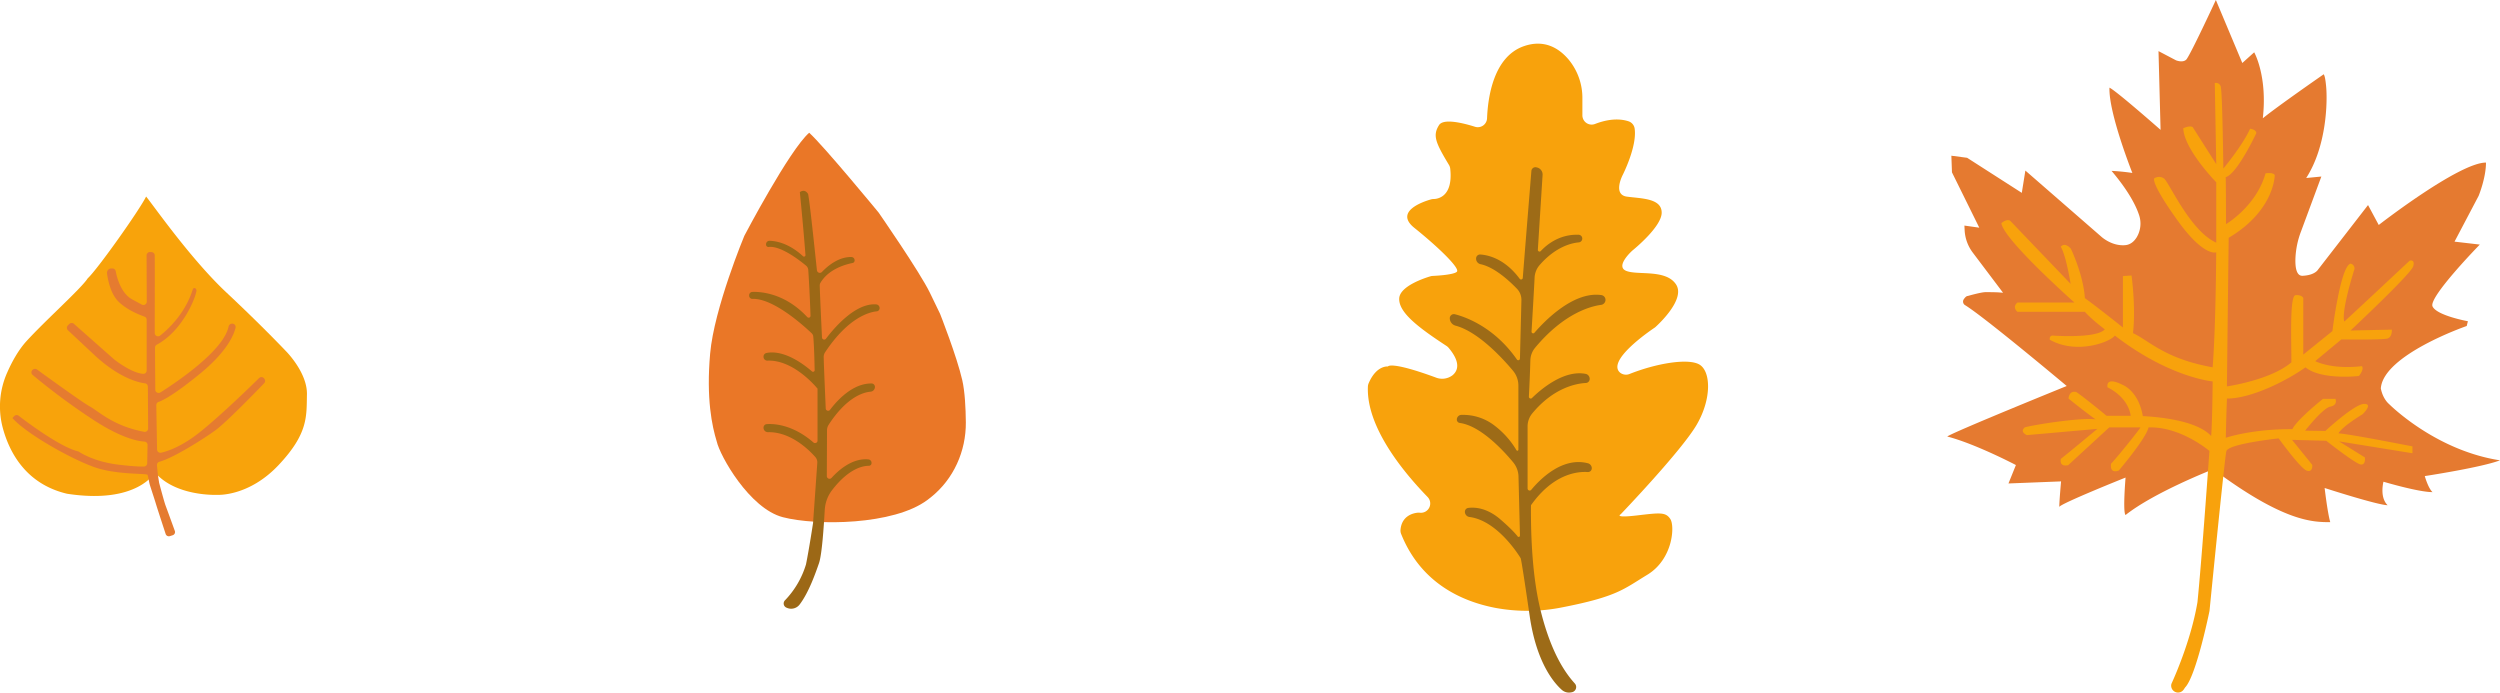 <svg xmlns="http://www.w3.org/2000/svg" viewBox="0 0 1701.62 471.41"><defs><style>.cls-1{fill:#f8a30b;}.cls-2{fill:#e57a30;}.cls-3{fill:#f8a20c;}.cls-4{fill:#ea7727;}.cls-5{fill:#9c6816;}.cls-6{fill:#e57b30;}.cls-7{fill:#9d6b17;}</style></defs><g id="Calque_1" data-name="Calque 1"><path class="cls-1" d="M219.88,636.06S208,658,160,650.59c-28.28-6.7-39.44-28.6-43.84-45.3A56.67,56.67,0,0,1,119.35,568c3.13-7.11,7.5-15.16,13.16-21.36,13-14.23,37.42-36,41.6-42.68,6.49-5.87,35.41-46.7,39.74-55.66,4.94,6,30.46,42.67,54.74,65.4s40.35,39.74,40.35,39.74S323.63,568,323.32,583s.93,26.6-19.32,48.09-41.44,20.26-41.44,20.26S234.1,652.76,219.88,636.06Z" transform="translate(-114.4 -314.53)"/></g><g id="Calque_4" data-name="Calque 4"><path class="cls-2" d="M1620.83,633.92s-40,15.57-59.67,31.15c-2-1.83,0-25.49,0-25.49s-44.5,17.8-45.11,20c0-4,1.21-17.39,1.21-17.39l-35.8,1.41,5.06-12.54s-27.31-14.36-46.73-19.42c4-3,81.32-34.38,81.32-34.38s-55.92-46.91-69.14-55a2.82,2.82,0,0,1-1-3.93c1.72-2.57,2.73-2.32,2.73-2.32s8.84-2.57,12.13-2.63c7.33,0,9.31.2,9.31.2l2.63.2-20.64-27.36a27.54,27.54,0,0,1-5.51-15.3l-.15-3.05,10.12,1.42L1443,431.84l-.41-11.32,10.72,1.41,37.22,23.87,2.43-15.17,51.58,44.9s7.08,6.68,16.38,5.87c3.66-.32,6.15-2.66,7.84-5.39a18.22,18.22,0,0,0,1.53-15.29c-2.5-7.53-8.36-17.72-18.67-29.89,7.89.41,14.16,1.42,14.16,1.42s-16.18-40.66-15.58-58.05c4.25,1.82,34.79,28.72,34.79,28.72l-1.41-53.6,11.93,6.27s4.45,1.82,6.88-.41,20.23-40.65,20.23-40.65l18,42.88,8.09-7.28s9.1,16,5.87,44.9c10.51-8.5,40.86-29.53,40.86-29.53s1.21-2.83,2.22,7.68.4,40.86-13.55,62.51l10.31-1-13.91,37.55a58.13,58.13,0,0,0-3.73,18.22c-.21,6,.65,12,4.9,11.79,8.5-.41,10.52-4.25,10.52-4.25l34-43.9,7.28,13.56s54.62-42.48,73-42.48c0,10.52-5,22.65-5,22.65L1785.07,479l17.2,2s-35,35.8-32.17,42.07,24.07,10.11,24.07,10.11l-.8,3.24s-56.84,19.62-58.46,42.48c1.41,7.28,5.46,10.51,5.46,10.51S1771.52,621,1816,627.85c-12.54,4.85-51.18,10.72-51.18,10.72s2.23,8.09,5.26,10.92c-9.71,0-33.37-7.08-33.37-7.08s-2.83,10.52,2.83,16c-7.28-.2-42.88-11.73-42.88-11.73s2,17.19,3.84,23.26C1688.79,669.92,1669,669.92,1620.83,633.92Z" transform="translate(-114.4 -314.53)"/><path class="cls-3" d="M1601.66,782.47l-.89,1.34a4.67,4.67,0,0,1-8.48-3.46l.06-.31c4.43-9.71,13.89-32.73,17.75-55.66,3-29.53,8.14-102.92,8.14-102.92s-19.62-16.79-41.46-16c-1.62,7.48-20.23,29.33-20.23,29.33s-6.27,2.83-5.26-4.65c4.65-4.86,19.42-23.32,20-24.71-3.64,0-21.23,0-21.23,0l-27.92,25.69s-6.07,1.82-5.05-4.25c4.45-3.44,24.88-20.43,24.88-20.43l-47.94,4.25s-5.26-2.08-1.42-5.29c7.28-2,39.24-6.85,48.14-5.43-7.48-5.26-18.41-14.16-18.41-14.16s.21-5.67,5.26-4.45c5.26,3.44,20.64,16.18,20.64,16.18h16.38s-.61-11.73-15.78-19.42c-1-7.89,10.32-1.62,10.32-1.62s10.72,3.85,13.75,21.24c21.44,1.22,39,5.46,46.53,13.55.81-11.12,1-37.15,1-37.15s-29.33-2.49-66.55-31.21c-3.24,4.45-26.09,13.14-44.3,2.83-.4-2.83,1.82-2.83,1.82-2.83s30.14,2.22,35.6-4.25c-10.11-7.69-13.55-11.94-13.55-11.94h-45.92s-3.84-3,0-6.27h38.84s-48.14-42.68-49.76-54c4-3.44,6.07-1.62,6.07-1.62l41.06,42.88s-2.83-18.41-6.67-25.28c3-3.44,6.87,1.41,6.87,1.41s8.5,17.6,9.51,33.58c8.7,6.27,25.89,20,25.89,20v-35l5.87-.4s3,21.24,1,39.24c10.92,5,21.44,17.39,54.21,23.26,2.22-28.72,2.42-78.28,2.42-78.28s-8.29,3.49-26.49-21.92S1580.62,436,1580.62,436a5.81,5.81,0,0,1,6.67,0c3.44,2.43,17.8,35.81,35.6,43.69V438.6s-22-22.45-22.45-36.81c6.47-2.63,6.88,0,6.88,0l15.57,24.47-1-55.22a3.38,3.38,0,0,1,4,2.23c1.21,3,1.82,56,1.82,56s13.15-15.78,18.2-27.11c4.45.61,4.25,3,4.25,3s-13.06,27.86-20.83,29.93c.2,7.89.2,32,.2,32s20.63-12.13,26.9-34.59c5.67-.8,6.27,1.22,6.27,1.22s0,24.07-31.35,42.68c-.2,15.37-1.21,101.14-1.21,101.14s29.73-4.25,43.89-16.39c0-16.38-1.21-45.31,2.83-45.71s5.26,1.82,5.26,1.82v38.63l19.82-16s5.46-44.09,12.34-45.91a3.22,3.22,0,0,1,2.63,3.84s-9.1,28.32-6.88,35.6c6.93-6.27,44.5-41.47,44.5-41.47s3.85-1.21,2.43,3.85-42.68,43.69-42.68,43.69l28.12-.61s.4,5.06-3,6.07-31.35.61-31.35.61l-17.8,14.76s10.72,5.87,31.76,3.44c1.82,2-2,6.68-2,6.68s-25.29,3-36.41-5.87c-13.35,9.51-37.22,21.24-53.4,21.24-.41,7.28-.81,26.7-.81,26.7s17.6-6.07,45.31-5.87c3.23-6.67,20.83-20.63,20.83-20.63h8.5s1.82,4.25-3.44,5.26-17.2,16.38-17.2,16.38l13.76.21s19.62-18.21,26.29-18.41-1,7.08-1,7.08-13.35,7.89-16.38,12.94c8.49.61,50.37,8.9,50.37,8.9v4.66l-50-8.09,17.6,10.92s.81,5.06-2.63,4.85-23.66-16.18-23.66-16.18l-23.27-.61,13.76,17s.61,5.25-3.64,4-19.22-22-19.22-22-34.38,3.64-35.6,8.7-11.47,108.69-11.47,108.69S1609.34,774.58,1601.66,782.47Z" transform="translate(-114.4 -314.53)"/></g><g id="Calque_2" data-name="Calque 2"><path class="cls-4" d="M647.25,666.56c-22.79-5.94-42.86-41.9-45-51.53-3.21-10.44-7.22-29.06-4.49-59.88s23.26-80.08,23.27-80.11h0s30.67-58.44,44.15-70.16c9.95,9,47.18,54.24,47.2,54.26h0s28.1,40.46,35,54.75l6.9,14.28h0s11.4,28.91,15.09,45.12c1.79,7.85,2.34,19.1,2.43,28.61.18,19.76-8.35,38.78-23.8,51.1-.77.61-1.57,1.23-2.39,1.84C722.71,672,670.05,672.5,647.25,666.56Z" transform="translate(-114.4 -314.53)"/><path class="cls-5" d="M667.8,670.57l2.89-40.93a5.5,5.5,0,0,0-1.38-4.08c-4.22-4.78-16.74-17.21-32.16-16.87a3,3,0,0,1-3.06-3v-.1a2.39,2.39,0,0,1,2.23-2.39c5-.33,17.69.3,31.76,12.5a1.67,1.67,0,0,0,2.77-1.26V579.07S655,559.23,636.78,560a2.58,2.58,0,0,1-2.69-2.61v-.17a2.46,2.46,0,0,1,1.92-2.4c4.15-.94,14.89-1.34,31.09,12.52a1.09,1.09,0,0,0,1.79-.84c-.25-14-.71-20.44-.94-22.91a3.51,3.51,0,0,0-1.07-2.2c-4.65-4.44-25.81-23.9-40.3-23.43a2.19,2.19,0,0,1-2.28-2.2v-.23a2.3,2.3,0,0,1,2.22-2.31c5.83-.2,22.2.88,37.35,17.13a1.27,1.27,0,0,0,2.21-.91c-.51-14.92-1.24-26.76-1.53-31.11a4.22,4.22,0,0,0-1.52-3c-4.25-3.53-17.21-13.65-25.38-12.71a1.6,1.6,0,0,1-1.84-1.53v-.25a2.33,2.33,0,0,1,2.35-2.42c4.16.09,13.09,1.48,22.82,10.52a1,1,0,0,0,1.66-.79c-1.34-17.78-3.82-42.83-3.82-42.83s3.21-2.73,5.62,1.28c1.05,4.58,4.66,39.29,6,51.93a2,2,0,0,0,3.39,1.14c3.87-4.07,11.23-10.3,20-10.21a2.26,2.26,0,0,1,2.27,2.25v.1a1.77,1.77,0,0,1-1.43,1.74c-4.15.8-16.22,3.87-21.86,13.53a3.44,3.44,0,0,0-.46,1.83c.13,5.7,1.11,26.31,1.54,35.34a1.5,1.5,0,0,0,2.69.83c5.66-7.48,20.09-24.44,34.22-23.37a2.53,2.53,0,0,1,2.31,2.47v.1a2.18,2.18,0,0,1-2,2.17c-5.1.52-19.39,4.18-35.13,27.88a5.72,5.72,0,0,0-.93,3.24c.12,6.29,1,25.82,1.38,35a1.63,1.63,0,0,0,2.93.91c4.76-6.32,15.37-18.08,28.25-17.94a2.28,2.28,0,0,1,2.29,2.46l0,.21a3.24,3.24,0,0,1-3,2.93c-5,.44-16.24,3.71-28.44,22.45a7.06,7.06,0,0,0-1.16,3.83c0,6.57-.09,22.75-.13,31.13a1.85,1.85,0,0,0,3.22,1.26c4.73-5.23,14.16-13.63,25.08-12.59a2.36,2.36,0,0,1,2.15,2.41v.17a1.86,1.86,0,0,1-1.9,1.78c-3.84,0-13.54,1.67-24.95,16.54a24.39,24.39,0,0,0-5,13.47c-.62,10.78-1.86,30.31-3.93,36.29-2.26,6.5-6.94,20-13.21,28.16a7.25,7.25,0,0,1-8.75,2.16l-.29-.13a3.06,3.06,0,0,1-.89-4.94A60.35,60.35,0,0,0,663,698.67C665.07,688.55,667.8,670.57,667.8,670.57Z" transform="translate(-114.4 -314.53)"/></g><g id="Calque_3" data-name="Calque 3"><path class="cls-4" d="M263.7,577.69" transform="translate(-114.4 -314.53)"/><path class="cls-6" d="M219.72,488.34c.1,8.36,0,40.81,0,52.8a2.27,2.27,0,0,0,3.68,1.81c5.88-4.65,17.21-15.32,22.28-31.65.66-1.24,2.36-.85,2.47,1.12-1.17,6.79-10.45,27.83-27,36.7a2.25,2.25,0,0,0-1.23,2c0,5.21.13,21.07.18,28.61a2.26,2.26,0,0,0,3.48,1.91c10.75-6.78,43-28.36,46.39-44.83a2.5,2.5,0,0,1,2.28-2h0a2.32,2.32,0,0,1,2.47,2.85c-1.25,5.11-6,16.21-23.57,30.72-17.89,14.73-25.86,18.68-28.86,19.74a2.27,2.27,0,0,0-1.51,2.18l.53,30.15a2.28,2.28,0,0,0,2.77,2.2c4.58-1,14.58-4.37,27.38-14.79,14.68-11.95,33.32-30.12,39.3-36a2.26,2.26,0,0,1,3.48.36l.21.31a2.27,2.27,0,0,1-.24,2.85c-5.3,5.51-25.75,26.62-33.26,32.08-8.15,5.91-28.35,18.68-38.05,21.37a2.23,2.23,0,0,0-1.65,2.28,112.45,112.45,0,0,0,1.43,11.72,1,1,0,0,1,0,.17c.31,1.15,3.53,13.34,4.46,15.74.76,2,4.58,12.5,6.26,17.16a2.27,2.27,0,0,1-1.46,2.94l-1.92.61a2.28,2.28,0,0,1-2.86-1.46c-1.62-4.93-5.56-16.94-6.61-20.43-1.34-4.44-4.12-12.65-4.38-13.83s-1-4.81-1.29-5.94-18.4-.1-33.09-4.28-48.56-22.81-58.92-34.4a13.8,13.8,0,0,1,1.36-1.5,2.25,2.25,0,0,1,2.89-.09c5.37,4.13,28.17,21.24,40.37,24.23a2.32,2.32,0,0,1,.67.28c1.74,1.15,11.25,7,27.47,8.85,9.75,1.13,14.49,1.29,16.79,1.19a2.26,2.26,0,0,0,2.18-2.24l.24-12.46a2.25,2.25,0,0,0-2.15-2.27c-4.41-.27-15.56-2.33-34.23-14.45a452.38,452.38,0,0,1-41.87-30.93,2.27,2.27,0,0,1,.19-3.62l.15-.1a2.25,2.25,0,0,1,2.62,0c5.95,4.33,30.69,22.27,36,25.19,5.86,3.19,16,13.36,37,17.25a2.29,2.29,0,0,0,2.68-2.28l-.19-28.49a2.26,2.26,0,0,0-2-2.24c-4.62-.58-17.11-3.54-33.57-18.49l-18.83-17.62a2.29,2.29,0,0,1-.12-3.22l1-1a2.29,2.29,0,0,1,3.19-.16l27.5,24.31a.31.31,0,0,1,.09.07c.71.56,11.78,9.18,19.6,9.65a2.24,2.24,0,0,0,2.33-2.27c0-9.8,0-28.85,0-34.53a2.24,2.24,0,0,0-1.51-2.14c-3.48-1.22-12.24-4.7-17.9-10.44-5.07-5.16-6.93-14.16-7.59-19a3,3,0,0,1,2.92-3.35h.67a2.36,2.36,0,0,1,2.35,1.9c.83,4.39,3.61,15.08,11.2,19.18l6.58,3.54a2.28,2.28,0,0,0,3.34-2l-.13-31.49a2.3,2.3,0,0,1,2.37-2.3l1.07.06A2.27,2.27,0,0,1,219.72,488.34Z" transform="translate(-114.4 -314.53)"/></g><g id="Calque_5" data-name="Calque 5"><path class="cls-3" d="M1132.68,728.37c-22.82-4.29-51.07-16.65-64.58-50.35a5.93,5.93,0,0,1-.46-2.63c.69-10,9-11.63,11.65-11.89a6.05,6.05,0,0,1,1.41,0h0a6.34,6.34,0,0,0,5.37-10.72c-16.57-17.05-41.81-47.7-40.61-75.14a6.27,6.27,0,0,1,.52-2.26c5.32-12.41,13.11-11.4,13.11-11.4s1.47-3.92,32.62,7.52A11.67,11.67,0,0,0,1103,570c3.93-3.19,5.63-9-2.65-18.79a6.63,6.63,0,0,0-1.41-1.23c-19.5-12.78-32.44-22.74-32.18-32.19.23-8.49,17.41-14.05,21.29-15.2a6.11,6.11,0,0,1,1.47-.25c3-.14,14.64-.81,16.53-2.89,2.19-2.4-13-17-28.92-29.78-14.11-11.29,6.29-18,11.2-19.4A6.32,6.32,0,0,1,1090,450c2.79,0,13.59-1.32,11.5-20.66a6.61,6.61,0,0,0-.92-2.65c-9.2-15.24-11.11-20-6.7-27,2.93-4.65,15.8-1.6,24.5,1.13a6.3,6.3,0,0,0,8.18-5.77c.56-14.26,4.37-41.86,25-49.07,14.1-4.92,24.07,1.46,30.51,9.08a40.91,40.91,0,0,1,9.38,26.54V393a6.31,6.31,0,0,0,8.57,5.92c6.17-2.4,14.81-4.45,22.87-1.82a6.15,6.15,0,0,1,4.13,4.94c1.78,12.21-8.19,31.7-8.19,31.7s-6.91,13.3,2.93,14.63,23.66,1.06,23.66,10.9c0,9.43-18.34,24.49-19.84,25.71-.08.07-.14.11-.22.19-1.22,1.12-11.39,10.71-4.13,13.71,7.71,3.19,27.12-1.33,34,9.31,6.39,9.84-11.33,26.46-14,28.89a5.38,5.38,0,0,1-.66.52c-3.45,2.31-32.84,22.45-23.47,30.56a6.46,6.46,0,0,0,6.59.86c18.27-7.22,39.13-10.64,47-6.59,8.24,4.25,9,23.13-1.33,41s-51.85,61.15-51.85,61.15-5,2.66,10.9.8,19.68-2.4,22.87,2.39,1.86,27.38-15.69,38c-16.09,9.75-20.33,14.81-57.81,22.14A120,120,0,0,1,1132.68,728.37Z" transform="translate(-114.4 -314.53)"/><path class="cls-7" d="M1184.29,785.7l-.75.13a7.32,7.32,0,0,1-6.07-1.72c-5.41-4.8-17.28-18.61-21.87-50.16-6-41.48-6.2-39.53-6.2-39.53s-15-25.42-34.77-28a3.58,3.58,0,0,1-3.16-3.54h0a2.64,2.64,0,0,1,2.3-2.64c3.92-.52,12.39-.37,21.8,7.75,6.76,5.83,10.13,9.49,11.81,11.65a.88.88,0,0,0,1.58-.58l-1-40.18a15.72,15.72,0,0,0-3.61-9.66c-6.74-8.13-22.2-24.9-36.42-26.82a2.29,2.29,0,0,1-1.94-2.3h0a3.19,3.19,0,0,1,3.19-3.19h1a34.83,34.83,0,0,1,21,6.94A58.38,58.38,0,0,1,1146.6,621a.7.7,0,0,0,1.29-.36V577a15.83,15.83,0,0,0-3.7-10.17c-7.19-8.58-23.66-26.5-39-30.62a5.29,5.29,0,0,1-4-5.06h0a2.8,2.8,0,0,1,3.49-2.73c7.8,2,27.1,9.06,42.19,30.8a1.14,1.14,0,0,0,2.08-.63c.3-12.21.81-31.21,1-39.7a10.79,10.79,0,0,0-3-7.78c-5-5.2-15.19-14.7-24.74-16.74a3.83,3.83,0,0,1-3.11-3.61v-.23a2.7,2.7,0,0,1,2.85-2.77c5.21.32,16.59,2.73,26.82,16.52a1.16,1.16,0,0,0,2.1-.59c2-25.39,5-61.94,5.87-72.83a2.74,2.74,0,0,1,3.36-2.44l.48.11a4.9,4.9,0,0,1,3.78,5.08l-3.23,50.93a1.16,1.16,0,0,0,2,.87c3.84-4.15,12.57-11.54,25.72-11.1a2.6,2.6,0,0,1,2.53,2.58h0a2.62,2.62,0,0,1-2.39,2.62c-4.68.41-15.56,2.79-26.53,15.3a14.15,14.15,0,0,0-3.54,8.64c-.5,10.23-1.62,29-2.08,36.74a1.12,1.12,0,0,0,2,.8c6.47-7.51,26.37-28.38,45.53-25.61a3.29,3.29,0,0,1,2.81,3.25h0a3.43,3.43,0,0,1-3,3.41c-7,.93-25.27,5.61-44.9,29.16a14.1,14.1,0,0,0-3.25,8.65c-.23,8.89-.72,19.37-1,24.59a1.24,1.24,0,0,0,2.11,1c5.77-5.65,21.53-19.34,36.51-16.44a3.46,3.46,0,0,1,2.77,3.36v.08a2.75,2.75,0,0,1-2.62,2.77c-6,.3-21.8,2.91-36.55,20.8a13.88,13.88,0,0,0-3.1,8.81V647a1.42,1.42,0,0,0,2.52.9c5.81-7,21-22.58,38.5-18.06a3.56,3.56,0,0,1,2.66,3v.09a2.59,2.59,0,0,1-2.74,2.9c-6.81-.46-23.35,1-38.64,22.6-.18,23.57,1.24,50.16,6.56,71.61,4.82,19.45,12.12,37.45,23.22,49.62A3.62,3.62,0,0,1,1184.29,785.7Z" transform="translate(-114.4 -314.53)"/></g></svg>